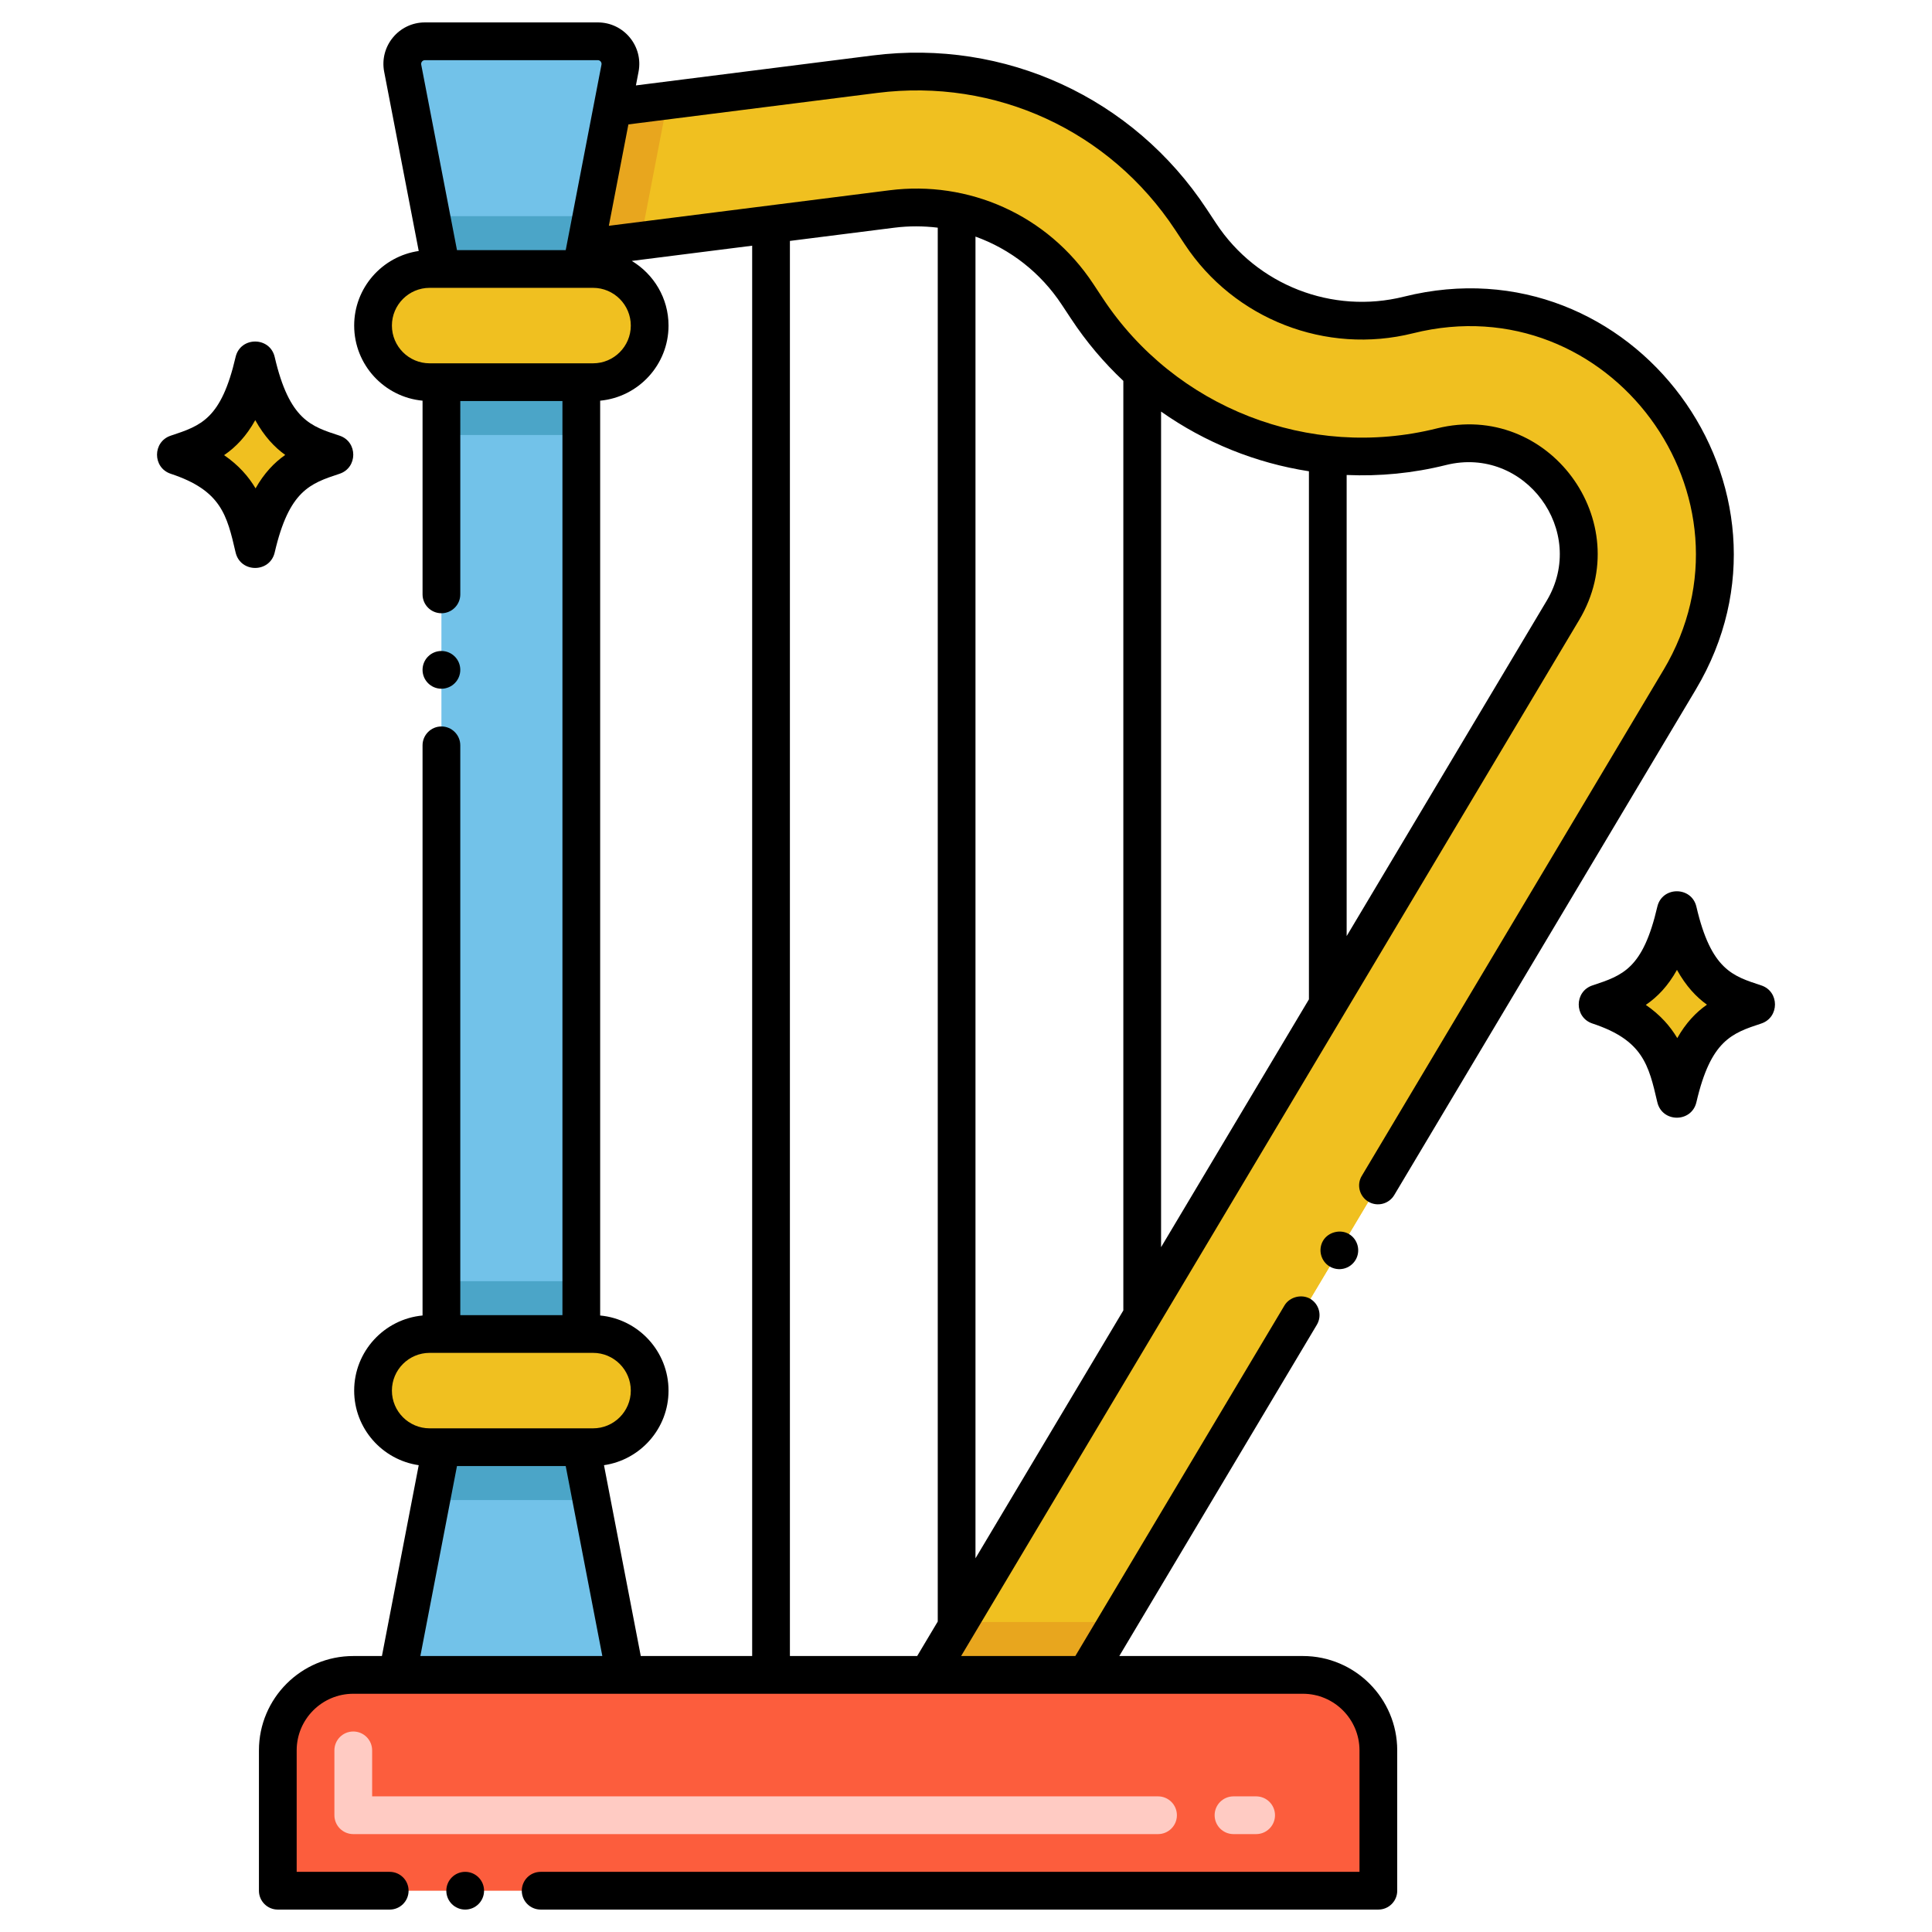 <?xml version="1.0" encoding="utf-8"?>
<!-- Generator: Adobe Illustrator 24.0.0, SVG Export Plug-In . SVG Version: 6.00 Build 0)  -->
<svg version="1.1" xmlns="http://www.w3.org/2000/svg" xmlns:xlink="http://www.w3.org/1999/xlink" x="0px" y="0px"
	 viewBox="0 0 256 256" enable-background="new 0 0 256 256" xml:space="preserve">
<g id="Caption">
</g>
<g id="Icons">
	<g>
		<path fill="#F0C020" d="M136.028,235.139l-15.459-9.222L207.096,80.87c6.607-11.068-3.434-24.831-16.095-21.673
			c-17.919,4.473-36.799-2.881-46.969-18.303l-1.247-1.89c-5.415-8.211-14.841-12.544-24.596-11.31l-43.192,5.465l-2.26-17.857
			l43.192-5.465c16.614-2.105,32.662,5.276,41.882,19.256l1.247,1.89c5.973,9.059,17.061,13.376,27.583,10.75
			c28.243-7.052,50.651,23.666,35.912,48.36L136.028,235.139z"/>
		<path fill="#F0C020" d="M222.551,90.092l-86.52,145.05l-15.46-9.22l86.53-145.05c6.6-11.07-3.44-24.83-16.1-21.68
			c-17.92,4.48-36.8-2.88-46.97-18.3l-1.25-1.89c-5.41-8.21-14.84-12.54-24.59-11.31l-33.32,4.22l-9.87,1.25l-2.26-17.86l15.72-1.99
			l27.47-3.48c16.61-2.1,32.66,5.28,41.88,19.26l1.25,1.89c5.97,9.06,17.06,13.38,27.58,10.75
			C214.881,34.682,237.291,65.402,222.551,90.092z"/>
		<polygon fill="#E8A61E" points="148.081,214.932 136.031,235.142 120.571,225.922 127.131,214.932 		"/>
		<path fill="#FC5D3D" d="M36.81,231.933v18.596h145.829v-18.596c0-5.523-4.477-10-10-10H46.81
			C41.287,221.933,36.81,226.41,36.81,231.933z"/>
		<polygon fill="#72C2E9" points="58.488,191.762 52.672,221.933 82.842,221.933 77.026,191.762 		"/>
		<polygon fill="#E8A61E" points="88.461,13.312 84.871,31.912 75.001,33.162 72.741,15.302 		"/>
		<path fill="#72C2E9" d="M77.026,35.641l5.128-26.602c0.357-1.851-1.061-3.568-2.946-3.568H56.305
			c-1.885,0-3.303,1.717-2.946,3.568l5.128,26.602H77.026z"/>
		<rect x="58.491" y="50.642" fill="#72C2E9" width="18.54" height="126.12"/>
		<rect x="58.491" y="169.762" fill="#4BA5C8" width="18.54" height="7"/>
		<polygon fill="#4BA5C8" points="78.381,198.762 57.141,198.762 58.491,191.762 77.031,191.762 		"/>
		<path fill="#F0C020" d="M49.43,184.262L49.43,184.262c0,4.142,3.358,7.5,7.5,7.5h21.655c4.142,0,7.5-3.358,7.5-7.5v0
			c0-4.142-3.358-7.5-7.5-7.5H56.929C52.787,176.762,49.43,180.12,49.43,184.262z"/>
		<rect x="58.491" y="50.642" fill="#4BA5C8" width="18.54" height="7"/>
		<polygon fill="#4BA5C8" points="78.381,28.642 77.031,35.642 58.491,35.642 57.141,28.642 		"/>
		<path fill="#F0C020" d="M49.43,43.141L49.43,43.141c0,4.142,3.358,7.5,7.5,7.5h21.655c4.142,0,7.5-3.358,7.5-7.5v0
			c0-4.142-3.358-7.5-7.5-7.5H56.929C52.787,35.641,49.43,38.999,49.43,43.141z"/>
		<path d="M233.374,130.57c-3.729-1.228-6.641-2.022-8.591-10.421c-0.635-2.737-4.548-2.73-5.181,0
			c-1.907,8.213-4.566,9.092-8.591,10.422c-2.424,0.801-2.43,4.248,0,5.051c6.686,2.209,7.444,5.476,8.591,10.421
			c0.637,2.743,4.545,2.742,5.182,0c1.905-8.212,4.709-9.139,8.591-10.421C235.798,134.82,235.803,131.372,233.374,130.57z"/>
		<path fill="#F0C020" d="M226.177,133.124c-1.47,1.03-2.79,2.42-3.93,4.43c-0.94-1.58-2.25-3.08-4.17-4.4
			c1.55-1.06,2.94-2.5,4.13-4.64C223.407,130.674,224.767,132.114,226.177,133.124z"/>
		<path d="M44.99,57.726c-3.729-1.228-6.641-2.022-8.591-10.421c-0.635-2.737-4.548-2.73-5.181,0
			c-1.907,8.213-4.566,9.092-8.591,10.422c-2.424,0.801-2.43,4.248,0,5.051c6.686,2.209,7.444,5.476,8.591,10.421
			c0.637,2.743,4.545,2.742,5.182,0c1.905-8.212,4.709-9.139,8.591-10.421C47.414,61.976,47.419,58.529,44.99,57.726z"/>
		<path fill="#F0C020" d="M37.793,60.281c-1.47,1.03-2.79,2.42-3.93,4.43c-0.94-1.58-2.25-3.08-4.17-4.4
			c1.55-1.06,2.94-2.5,4.13-4.64C35.023,57.831,36.383,59.271,37.793,60.281z"/>
		<path fill="#FFCBC3" d="M166.445,243.028h-3c-1.381,0-2.5-1.119-2.5-2.5s1.119-2.5,2.5-2.5h3c1.381,0,2.5,1.119,2.5,2.5
			S167.826,243.028,166.445,243.028z M153.445,243.028H46.81c-1.381,0-2.5-1.119-2.5-2.5v-8.596c0-1.381,1.119-2.5,2.5-2.5
			s2.5,1.119,2.5,2.5v6.096h104.136c1.381,0,2.5,1.119,2.5,2.5S154.826,243.028,153.445,243.028z"/>
		<path d="M175.319,164.389c-0.699,1.18-0.31,2.72,0.87,3.43c1.163,0.684,2.692,0.351,3.431-0.87c0.699-1.18,0.319-2.72-0.87-3.43
			C177.609,162.839,176,163.25,175.319,164.389z"/>
		<path d="M220.399,88.81l-39.949,66.99c-0.706,1.147-0.353,2.684,0.859,3.43c1.205,0.71,2.728,0.3,3.431-0.87l39.96-66.99
			c0.001-0.002,0.002-0.005,0.003-0.007c15.915-26.676-8.331-59.629-38.669-52.056c-9.493,2.375-19.497-1.524-24.889-9.704
			l-1.248-1.888c-9.747-14.781-26.716-22.586-44.28-20.364l-31.356,3.967l0.348-1.807c0.654-3.396-1.951-6.541-5.401-6.541H56.306
			c-3.458,0-6.054,3.152-5.401,6.541l4.578,23.746c-4.829,0.705-8.553,4.862-8.553,9.883c0,5.197,3.986,9.477,9.061,9.952v25.666
			c0,1.38,1.119,2.5,2.5,2.5c1.38,0,2.5-1.12,2.5-2.5V53.141h13.535v121.122H60.99V98.759c0-1.37-1.12-2.5-2.5-2.5
			c-1.381,0-2.5,1.13-2.5,2.5v75.551c-5.074,0.476-9.061,4.755-9.061,9.952c0,5.021,3.724,9.178,8.553,9.883l-4.875,25.287h-3.797
			c-6.893,0-12.5,5.607-12.5,12.5v18.587c0,0.003-0.001,0.006-0.001,0.01c0,1.38,1.12,2.5,2.5,2.5h14.83c1.38,0,2.5-1.12,2.5-2.5
			s-1.12-2.5-2.5-2.5H39.311v-16.097c0-4.136,3.364-7.5,7.5-7.5c9.956,0,110.26,0,125.828,0c4.136,0,7.5,3.364,7.5,7.5v16.097H71.64
			c-1.38,0-2.5,1.12-2.5,2.5s1.12,2.5,2.5,2.5h111c1.38,0,2.5-1.12,2.5-2.5c0-0.003-0.001-0.006-0.001-0.01v-18.587
			c0-6.893-5.607-12.5-12.5-12.5h-24.327l26.178-43.893c0.71-1.19,0.319-2.72-0.86-3.43c-1.15-0.68-2.75-0.27-3.43,0.87
			l-27.714,46.453h-15.132l81.895-137.281c7.759-13.013-4.058-29.068-18.854-25.385c-16.887,4.224-34.685-2.709-44.278-17.254
			l-1.247-1.886c-6.095-9.249-16.619-13.726-26.992-12.415l-37.202,4.707l2.59-13.434l32.979-4.173
			c15.658-1.978,30.787,4.977,39.481,18.159l1.247,1.887c6.556,9.946,18.726,14.688,30.273,11.8
			c26.019-6.495,46.784,21.778,33.172,44.627C220.413,88.793,220.405,88.801,220.399,88.81z M178.439,62.938
			c4.359,0.192,8.788-0.226,13.165-1.32c10.466-2.607,18.825,8.79,13.349,17.973l-26.514,44.445V62.938z M153.849,54.536
			c5.833,4.111,12.548,6.821,19.591,7.909v69.973l-19.591,32.84V54.536z M129.257,31.35c4.593,1.652,8.621,4.754,11.439,9.031
			l1.248,1.887c2.004,3.038,4.328,5.779,6.904,8.2v123.171l-19.592,32.842V31.35z M56.306,7.971h22.902
			c0.317,0,0.551,0.287,0.491,0.595l-4.738,24.575H60.553L55.814,8.566C55.755,8.257,55.99,7.971,56.306,7.971z M51.93,184.262
			c0-2.757,2.243-5,5-5h21.654c2.757,0,5,2.243,5,5s-2.243,5-5,5c-9.219,0-12.173,0-21.654,0
			C54.173,189.262,51.93,187.019,51.93,184.262z M55.7,219.433l4.852-25.17h14.408l4.852,25.17H55.7z M104.666,31.923l13.837-1.751
			c1.946-0.245,3.874-0.232,5.754-0.004v184.693l-2.726,4.57h-16.864V31.923z M99.666,32.556v186.877h-14.76l-4.875-25.287
			c4.829-0.705,8.553-4.862,8.553-9.883c0-5.196-3.985-9.476-9.059-9.952V53.093c5.073-0.477,9.059-4.756,9.059-9.952
			c0-3.636-1.958-6.816-4.868-8.567L99.666,32.556z M83.584,43.141c0,2.757-2.243,5-5,5c-6.575,0-11.985,0-21.654,0
			c-2.757,0-5-2.243-5-5s2.243-5,5-5c9.238,0,12.139,0,21.654,0C81.341,38.141,83.584,40.384,83.584,43.141z"/>
		<circle cx="61.64" cy="250.529" r="2.5"/>
		<circle cx="58.49" cy="88.759" r="2.5"/>
	</g>
</g>
</svg>
